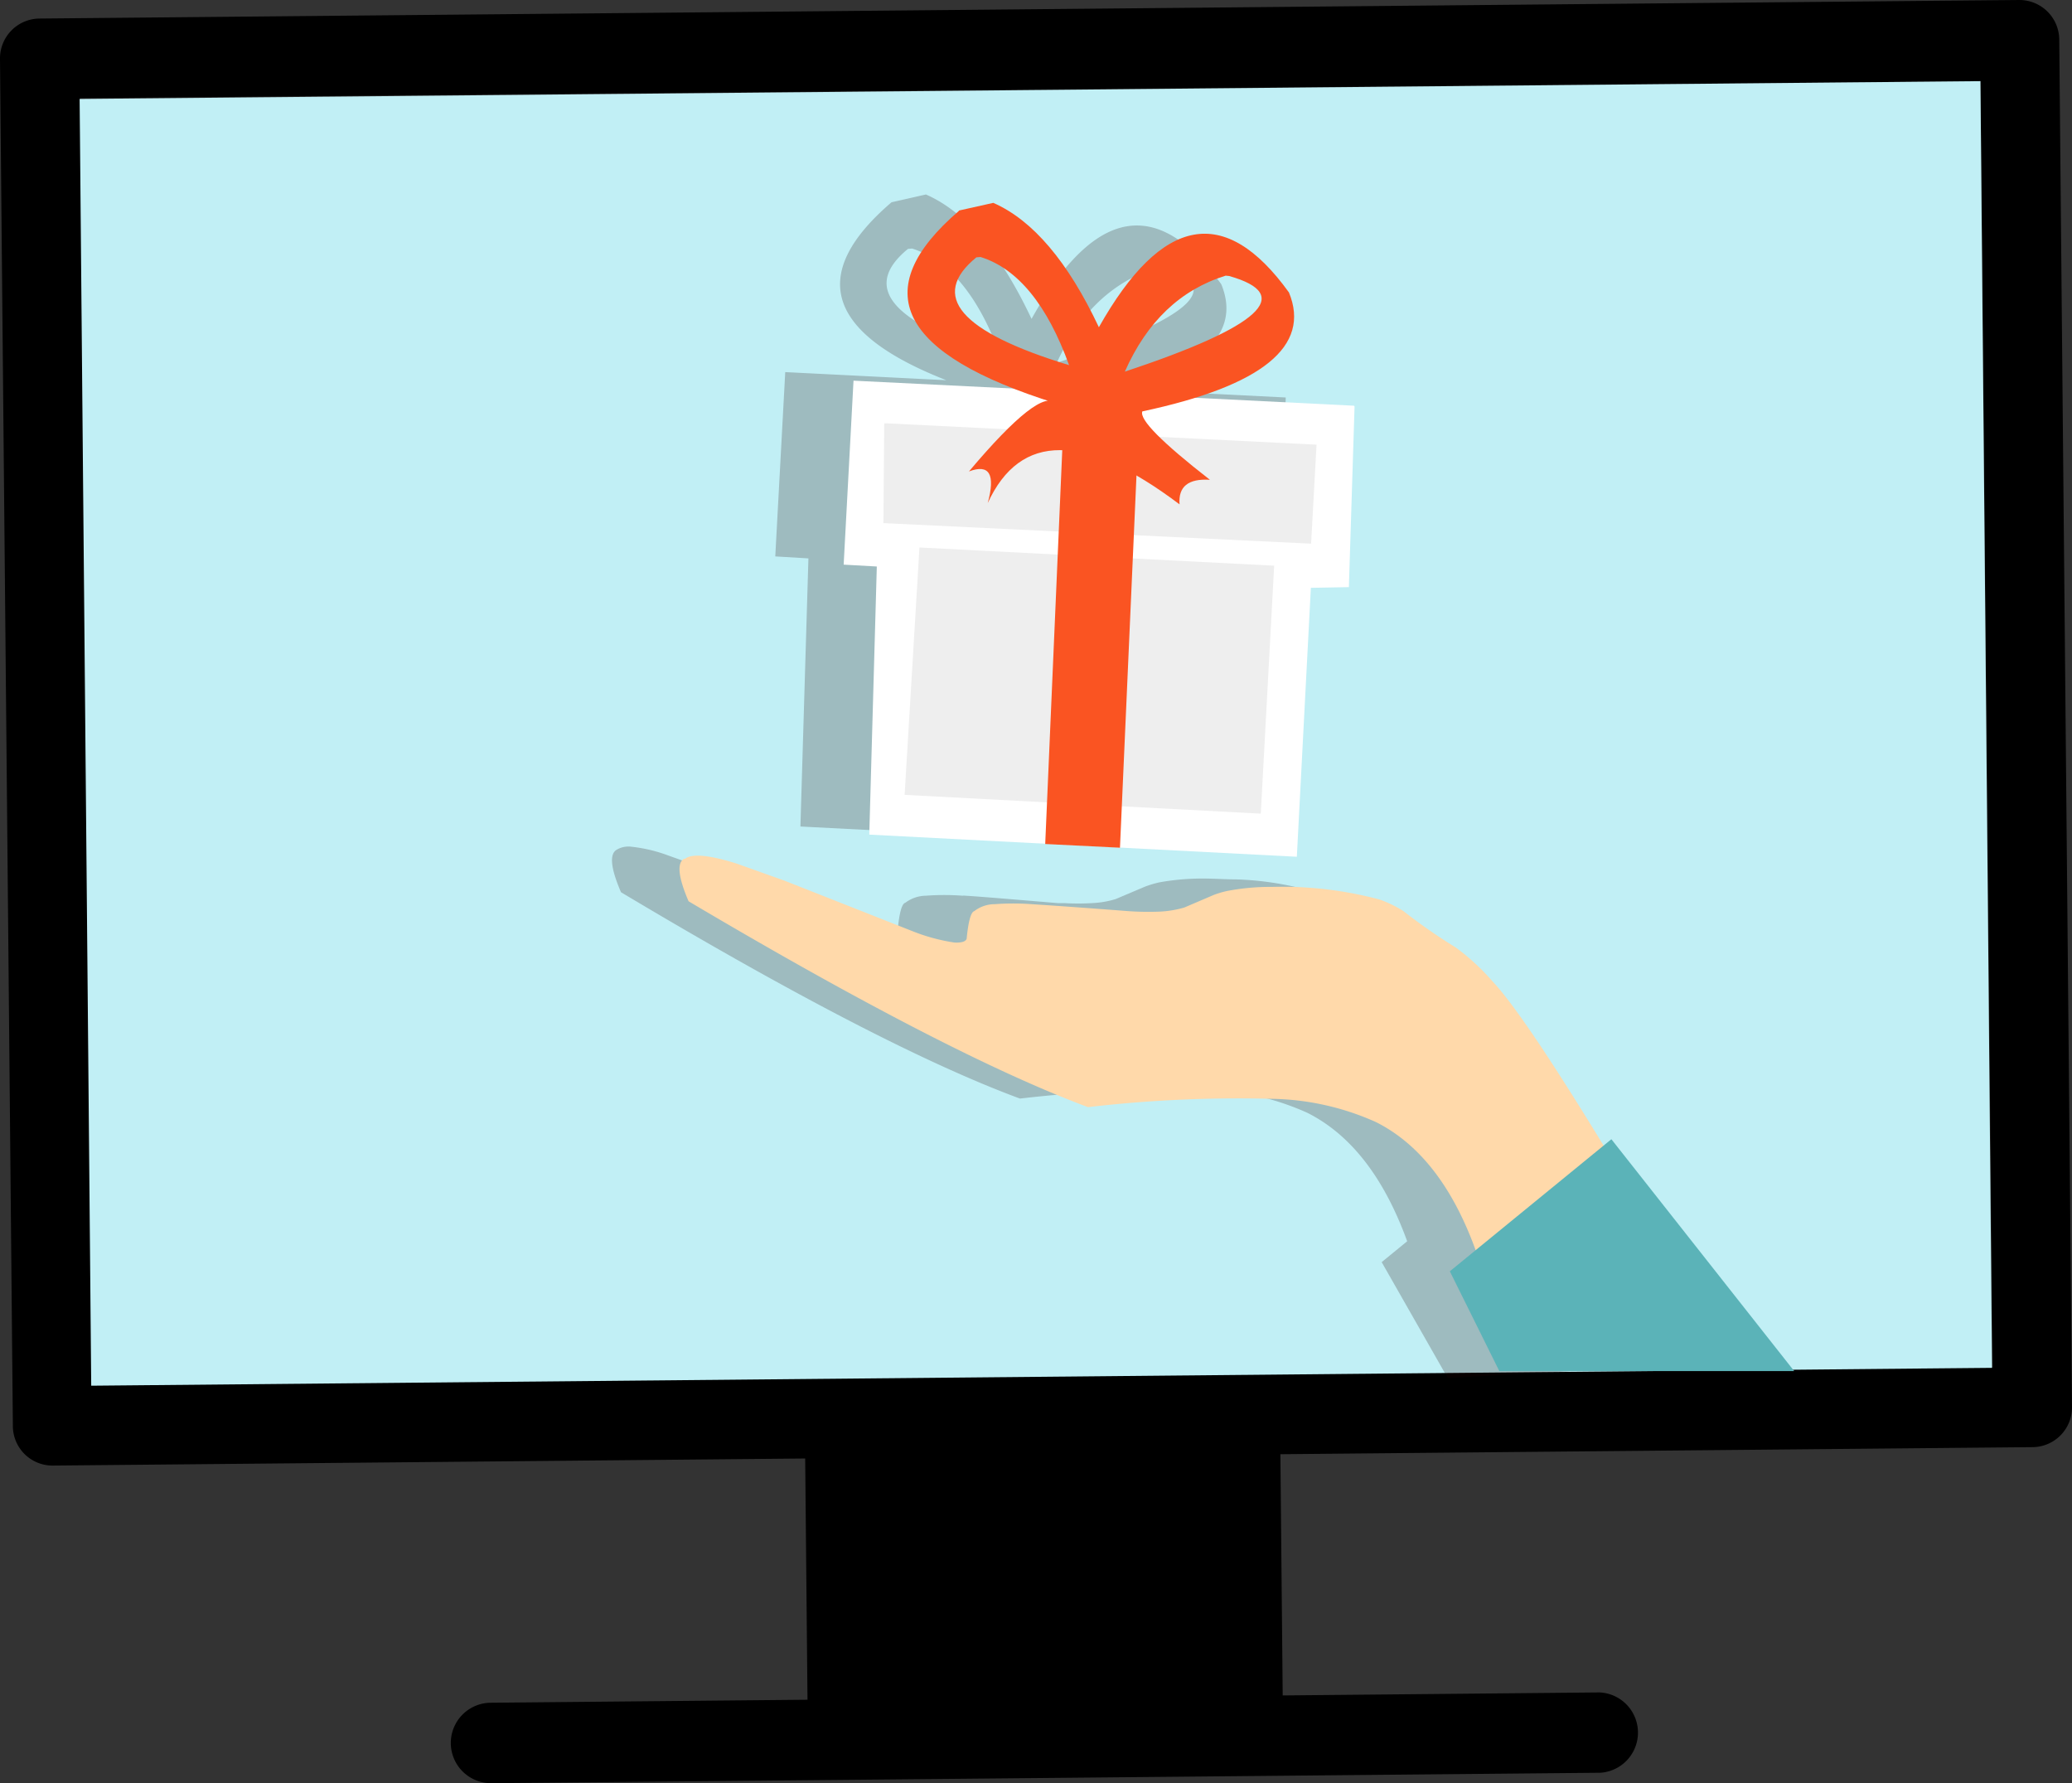 <svg xmlns="http://www.w3.org/2000/svg" viewBox="0 0 178.77 153.83"><rect x="0" y="0" width="178.77" height="153.83" fill="#333333" stroke="none"/><defs><style>.cls-1{fill:#c1eff5;}.cls-2{fill:#230101;fill-opacity:0.22;}.cls-3{fill:#ffd9aa;}.cls-4{fill:#5bb3b8;}.cls-5{fill:#fff;}.cls-6{fill-opacity:0.07;}.cls-7{fill:#fa5422;}</style></defs><title>design</title><g id="Capa_2" data-name="Capa 2"><g id="Capa_1-2" data-name="Capa 1"><g id="layer1"><path d="M178.77,121.33h0L177.67,3.44A3.44,3.44,0,0,0,174.22,0L3.38,1.6A3.44,3.44,0,0,0,0,5.1L1.11,123a3.42,3.42,0,0,0,3.44,3.43l64.92-.61.2,20.81-27.34.26a3.47,3.47,0,0,0,.07,6.94h0l95.67-.9A3.47,3.47,0,0,0,138,146l-27.33.26-.2-20.81,64.92-.61a3.43,3.43,0,0,0,3.38-3.5m-6.86-3.4-164,1.54-1-111L170.87,7Z"/><path class="cls-1" d="M170.87,7l1,111-164,1.54-1-111Z"/></g><g id="layer2"><path class="cls-2" d="M78.7,21.44q4.81,1.54,7.64,9.32-14.11-4.29-8-9.29Zm21.22,1.61.26,0q8.56,2.42-9,8.25C93.13,27,96,24.26,99.92,23.05Zm-20-6.28-3,.68Q66.1,26.72,81.65,32.8h0l-13.9-.7L66.89,48l2.86.17-.69,23.13,15.22.78h0v0l6.45.31h0l15.22.78L107.16,50l3.28-.06.49-15.58v-.07l-13.64-.68h0q10.47-3.27,8.08-9.09-3.51-4.87-7-5.06Q93.65,19.2,89,27.51,85,19,79.87,16.77ZM54.52,73.05a2,2,0,0,0-1.34.27l0,0c-.61.39-.48,1.61.4,3.65Q75.89,90.3,88,94.77A117.08,117.08,0,0,1,103.34,94l.4,0a22.61,22.61,0,0,1,9.06,2q5.61,2.82,8.61,11.08h0l-2.2,1.8,5.7,10,24-1.36-15.77-20,0,0-.68.56h0q-7-11.49-9.65-14.25A18.32,18.32,0,0,0,119.67,81a48.67,48.67,0,0,1-4.5-3.14,9.44,9.44,0,0,0-2.06-1,26.66,26.66,0,0,0-6.56-1c-.86,0-1.78-.07-2.74-.07a20.72,20.72,0,0,0-3.79.33,9.11,9.11,0,0,0-1.21.36l-2.55,1.08a8.16,8.16,0,0,1-2.08.35,20,20,0,0,1-2.32,0l-.58,0c-4.54-.38-7.2-.6-8-.64a.7.7,0,0,0-.23,0,21.6,21.6,0,0,0-3.17,0,3,3,0,0,0-1.77.61c-.3.07-.52.87-.66,2.38-.1.25-.45.35-1.06.33a16.84,16.84,0,0,1-3.67-1l-11-4.34-4.12-1.47A13,13,0,0,0,54.52,73.05Z"/><path class="cls-3" d="M59,74.09c-.61.39-.47,1.61.41,3.66Q81.78,91,93.87,95.51a112,112,0,0,1,15.77-.72,22.78,22.78,0,0,1,9.06,2q6,3,9,12.17l11.88-8.12q-8-13.25-10.86-16.24a19.14,19.14,0,0,0-3.13-2.87,48.59,48.59,0,0,1-4.5-3.13,10,10,0,0,0-2.06-1,32.52,32.52,0,0,0-9.3-1.09,19.62,19.62,0,0,0-3.79.34,7.53,7.53,0,0,0-1.21.35l-2.55,1.09a9.16,9.16,0,0,1-2.08.35,24.69,24.69,0,0,1-2.9-.05C91.77,78.17,89,78,89,78a21.4,21.4,0,0,0-3.17,0,2.9,2.9,0,0,0-1.77.6c-.29.08-.51.87-.66,2.39-.09.24-.45.35-1.05.32a16.13,16.13,0,0,1-3.67-1l-11-4.34-4.12-1.47c-2.38-.75-3.87-.88-4.46-.41"/><path class="cls-4" d="M139,98.3l-13.91,11.37,4.27,8.61h25.44l-15.77-20Z"/><path class="cls-5" d="M116.83,35l-18.07-.9h0l-.23,0h0l-.22,0a3.44,3.44,0,0,0-.55,0L97.26,34h0L73.64,32.84l-.85,15.87,2.86.16L75,72l36.89,1.91,1.21-23.2,3.28-.06.49-15.58Z"/><path class="cls-6" d="M113.59,38.36,76.51,36.52h-.13c-.11,0-.14,0-.09,0l-.07,8.61h.06l36.84,1.77.47-8.54ZM109.94,48.8,79.33,47.23,78.05,68.57l30.73,1.62,1.15-21.33Z"/><path class="cls-7" d="M97.47,34.07,91.86,34V34L90.18,72.81l6.45.32,1.73-39H98.3a3.44,3.44,0,0,0-.55,0Z"/><path class="cls-7" d="M84.6,22.17c3.21,1,5.76,4.14,7.64,9.33q-14.11-4.3-8-9.3m21.81,1.61q8.55,2.42-9,8.25,2.86-6.47,8.7-8.28m-23-5.6q-12,10.28,8.37,16.62-1.35-1.45-7.52,5.87,2.64-1,1.62,2.73,4.23-9.19,16.55.11c-.12-1.53.75-2.24,2.62-2.12q-6.24-4.86-5.83-5.9,15.51-3.3,12.65-10.26-8.25-11.46-16.4,3-4-8.49-9.11-10.73l-3,.67Z"/></g></g></g></svg>